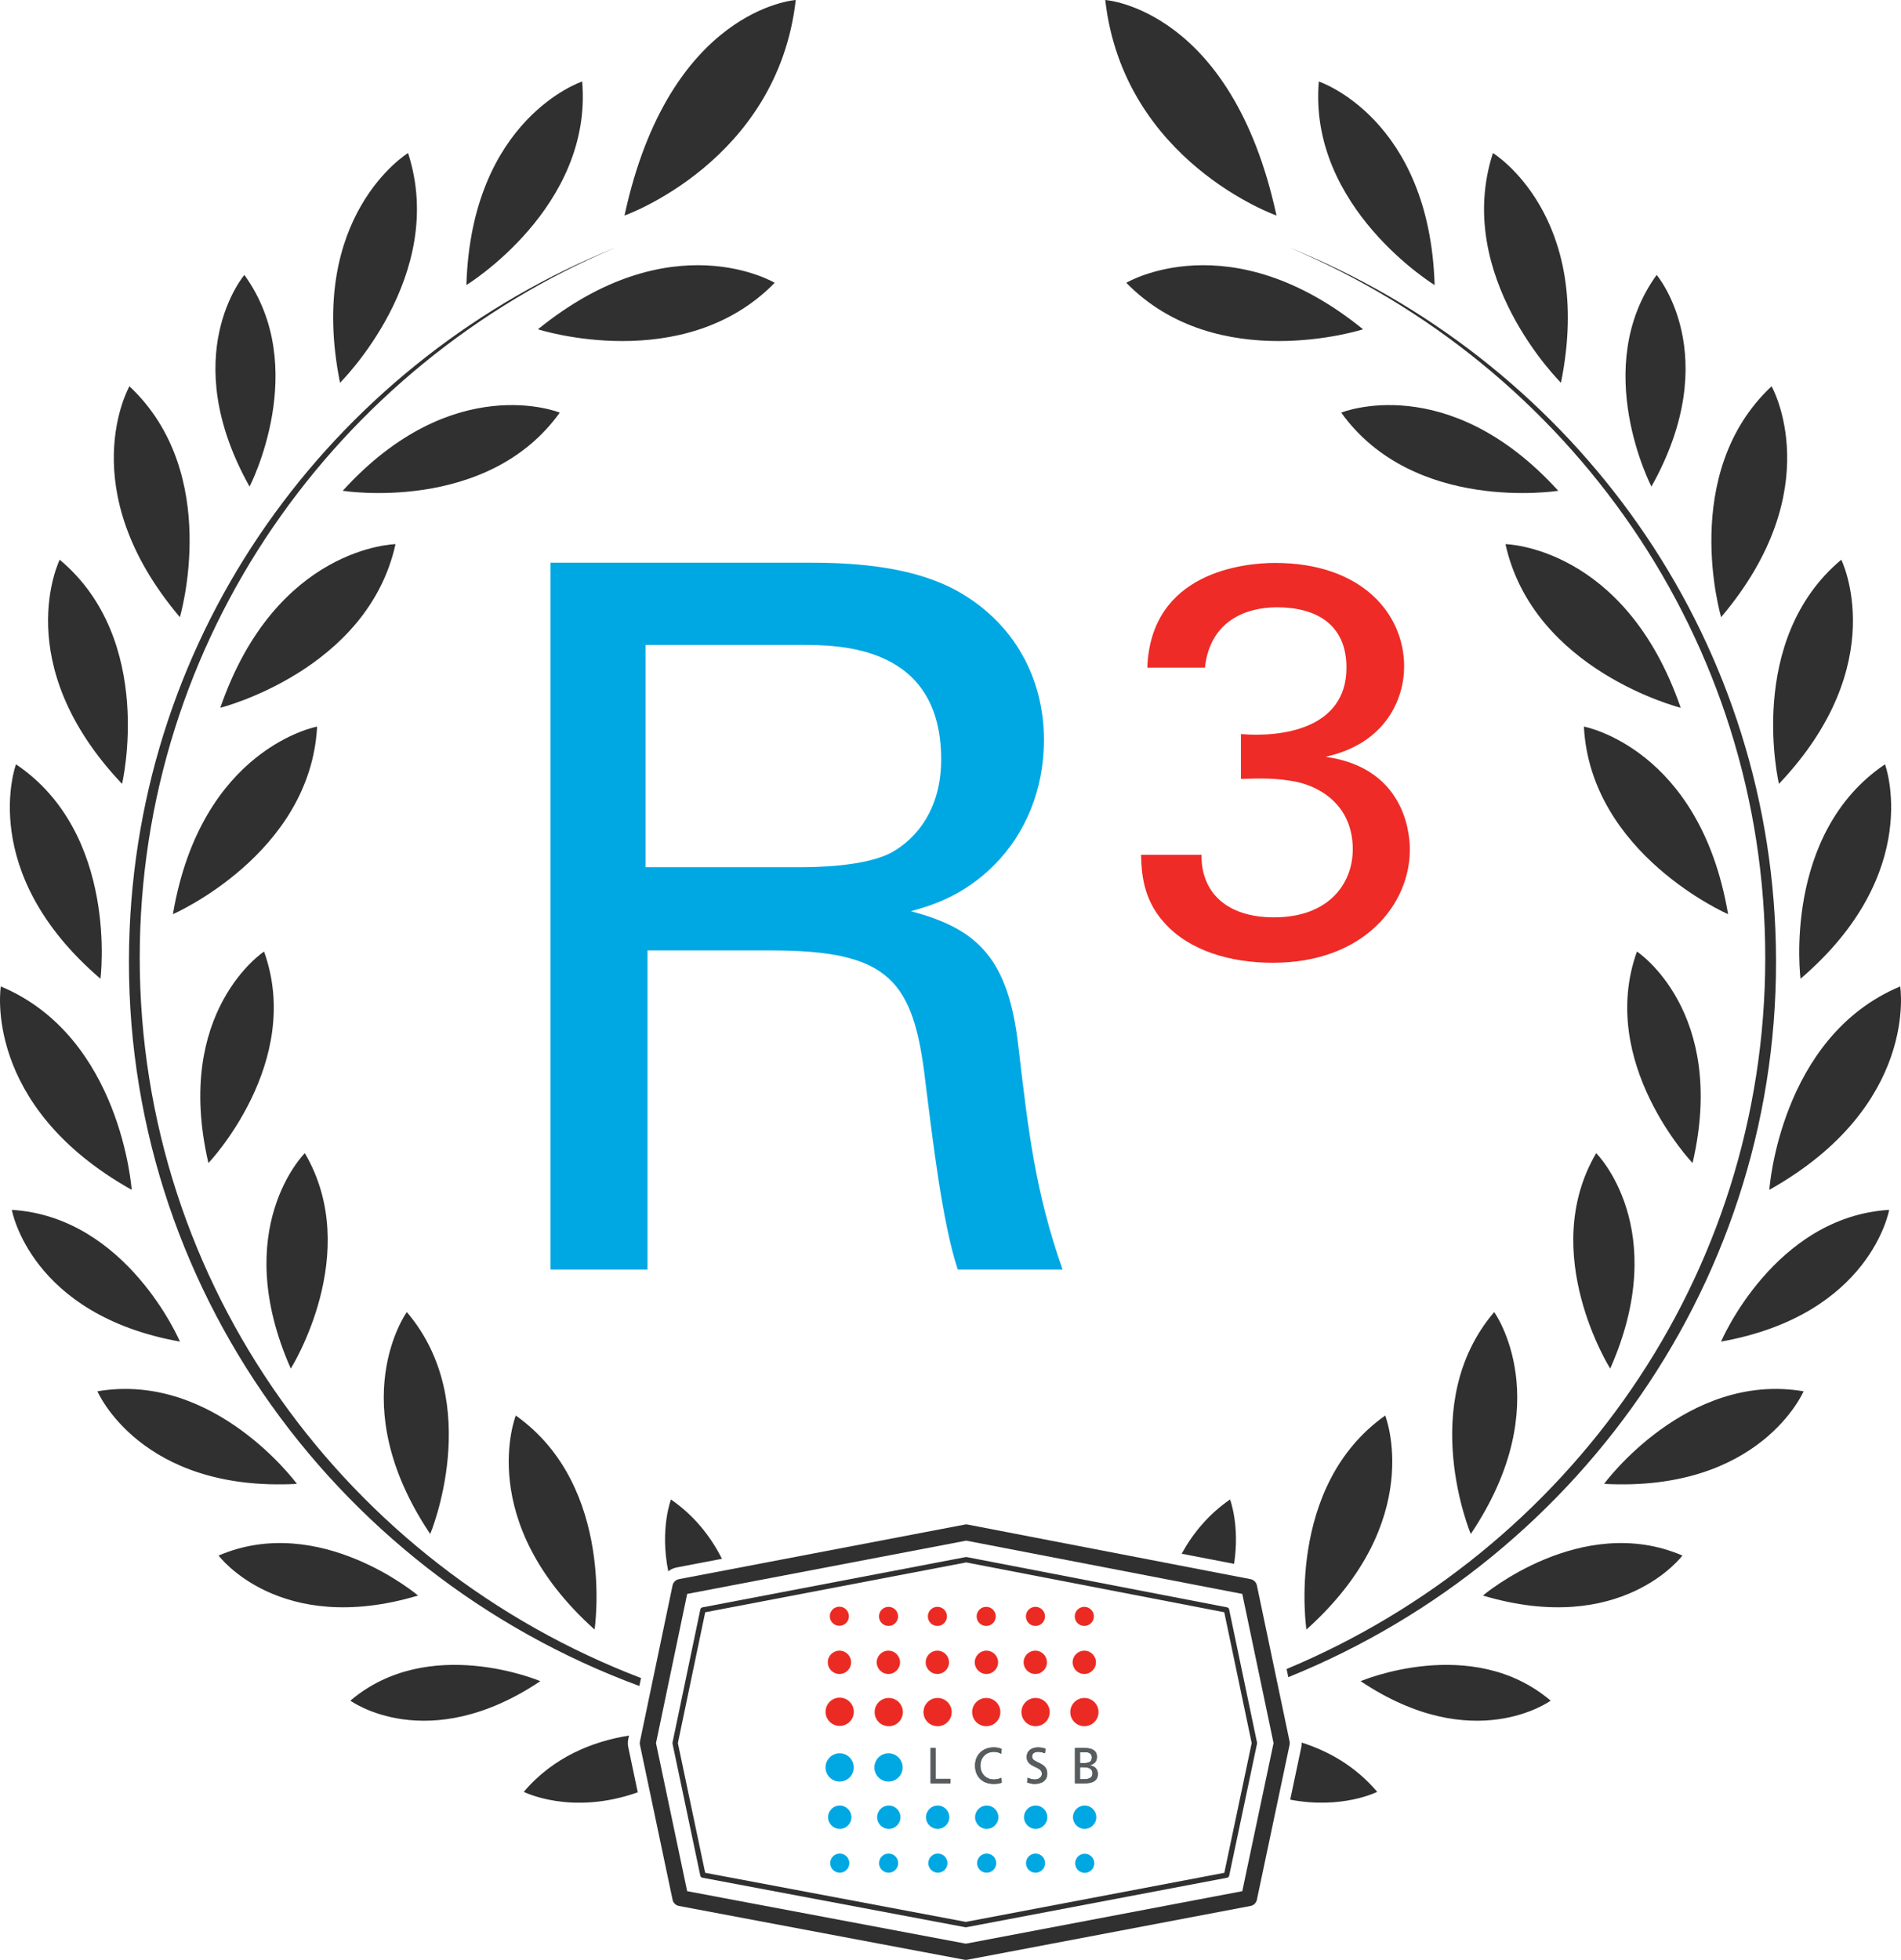 <?xml version="1.0" encoding="UTF-8" standalone="no"?>
<svg
   xmlns:dc="http://purl.org/dc/elements/1.1/"
   xmlns:cc="http://creativecommons.org/ns#"
   xmlns:rdf="http://www.w3.org/1999/02/22-rdf-syntax-ns#"
   xmlns:svg="http://www.w3.org/2000/svg"
   xmlns="http://www.w3.org/2000/svg"
   xmlns:xlink="http://www.w3.org/1999/xlink"
   xmlns:sodipodi="http://sodipodi.sourceforge.net/DTD/sodipodi-0.dtd"
   xmlns:inkscape="http://www.inkscape.org/namespaces/inkscape"
   width="494.426pt"
   height="509.586pt"
   viewBox="0 0 494.426 509.586"
   version="1.2"
   id="svg113"
   sodipodi:docname="git-r3-school-logo.svg"
   inkscape:version="1.0.2 (e86c870879, 2021-01-15)">
  <sodipodi:namedview
     pagecolor="#ffffff"
     bordercolor="#666666"
     borderopacity="1"
     objecttolerance="10"
     gridtolerance="10"
     guidetolerance="10"
     inkscape:pageopacity="0"
     inkscape:pageshadow="2"
     inkscape:window-width="1920"
     inkscape:window-height="1047"
     id="namedview115"
     showgrid="false"
     fit-margin-top="0"
     fit-margin-left="0"
     fit-margin-right="0"
     fit-margin-bottom="0"
     inkscape:zoom="0.88085214"
     inkscape:cx="439.67282"
     inkscape:cy="426.98127"
     inkscape:window-x="0"
     inkscape:window-y="33"
     inkscape:window-maximized="1"
     inkscape:current-layer="svg113" />
  <defs
     id="defs16">
    <g
       id="g14">
      <symbol
         overflow="visible"
         id="glyph0-0">
        <path
           style="stroke:none"
           d="M 0,0 H 127.297 V -178.219 H 0 Z M 63.656,-100.578 20.375,-165.5 h 86.562 z m 7.641,11.469 43.281,-64.922 V -24.188 Z m -50.922,76.375 43.281,-64.922 43.281,64.922 z m -7.641,-141.297 43.281,64.922 -43.281,64.922 z m 0,0"
           id="path2" />
      </symbol>
      <symbol
         overflow="visible"
         id="glyph0-1">
        <path
           style="stroke:none"
           d="m 21.891,0 h 25.219 V -83 H 79.188 c 30.797,0 37.172,7.641 40.219,34.375 1.781,14 4.328,36.406 8.406,48.625 h 27.25 c -7.141,-20.375 -8.922,-36.156 -11.469,-57.797 -2.547,-22.922 -10.438,-30.812 -28,-35.391 5.594,-1.531 13.75,-4.078 21.641,-11.969 8.141,-8.141 12.984,-19.609 12.984,-32.594 0,-14.766 -6.625,-28.766 -20.375,-37.422 -13.484,-8.656 -32.844,-8.656 -42.266,-8.656 h -65.688 z M 46.594,-162.438 h 40.234 c 10.172,0 36.656,0 36.656,29.781 0,15.281 -8.906,21.906 -12.469,23.938 -6.875,4.078 -21.391,4.078 -24.188,4.078 H 46.594 Z m 0,0"
           id="path5" />
      </symbol>
      <symbol
         overflow="visible"
         id="glyph1-0">
        <path
           style="stroke:none"
           d="M 0,0 H 74.219 V -100.781 H 0 Z M 37.109,-56.875 11.875,-93.594 h 50.469 z m 4.453,6.484 25.234,-36.719 v 73.438 z m -29.688,43.188 25.234,-36.719 25.234,36.719 z m -4.453,-79.906 25.234,36.719 -25.234,36.719 z m 0,0"
           id="path8" />
      </symbol>
      <symbol
         overflow="visible"
         id="glyph1-1">
        <path
           style="stroke:none"
           d="m 5.641,-25.625 c 0.156,4.172 0.297,11.375 6.094,17.703 6.531,7.344 17.359,10.375 28.203,10.375 23.891,0 35.625,-15.406 35.625,-29.375 0,-2.016 0,-21.172 -21.969,-24.188 15.875,-3.453 20.484,-15.266 20.484,-23.469 0,-13.828 -11.141,-26.938 -33.547,-26.938 -8.312,0 -32.359,2.453 -33.25,27.219 h 14.984 c 1.344,-12.375 10.984,-15.688 18.703,-15.688 10.25,0 18.109,4.453 18.109,15.688 0,16.125 -17.219,18.141 -27.453,17.281 v 11.656 c 5.188,-0.141 8.906,-0.281 14.25,0.719 7.562,1.594 14.844,7.062 14.844,17.578 0,8.781 -6.094,17.703 -20.484,17.703 -12.625,0 -19,-6.766 -18.859,-16.266 z m 0,0"
           id="path11" />
      </symbol>
    </g>
  </defs>
  <g
     id="surface6063"
     transform="translate(-61.59,-65.047)">
    <path
       style="fill:#303030;fill-opacity:1;fill-rule:nonzero;stroke:none"
       d="m 125.148,136.539 c 0,0 -17.805,20.844 1.352,55.035 0,0 16.051,-30.953 -1.352,-55.035 m -48.027,74.047 c 0,0 -13.422,27.016 16.215,58.293 0,0 8.832,-37.324 -16.215,-58.293 m 90.598,-105.75 c 0,0 -26.48,16.219 -17.691,59.734 0,0 28.105,-27.723 17.691,-59.734 M 95.25,165.488 c 0,0 -15.164,26.625 13.121,60.035 0,0 11.098,-37.336 -13.121,-60.035 M 213.008,86.234 c 0,0 -28.812,9.543 -30.117,52.937 0,0 32.918,-20.137 30.117,-52.937 M 87.719,319.547 c 0,0 4.848,-37.688 -21.969,-55.758 0,0 -10.426,28.008 21.969,55.758 M 393.59,121.094 c -11.629,-53.875 -44.539,-56.047 -44.539,-56.047 4.766,42.012 44.539,56.047 44.539,56.047 m -24.656,347.965 13.625,2.629 c 1.539,-9.992 -1.051,-16.738 -1.051,-16.738 -5.691,3.941 -9.719,8.883 -12.574,14.109 M 224.016,121.094 c 0,0 39.773,-14.035 44.539,-56.047 0,0 -32.906,2.172 -44.539,56.047 M 97.93,314.078 c 0,-82.859 51.039,-154 123.906,-184.715 -71.5,28.824 -123.133,96.496 -126.535,177.398 -3.742,89.02 52.051,166.977 132.578,196.691 l 0.434,-2.066 C 152.016,472.238 97.93,399.371 97.93,314.078 m 411.281,99.824 c 38.973,-6.984 43.727,-34.262 43.727,-34.262 -29.961,1.852 -43.727,34.262 -43.727,34.262 m -61.938,66.031 c 36.141,10.773 51.891,-10.402 51.891,-10.402 -26.285,-11.273 -51.891,10.402 -51.891,10.402 m -47.141,38.227 c 0.012,0.41 -0.012,0.82 -0.098,1.223 l -2.879,13.625 c 13.539,2.586 22.633,-2.031 22.633,-2.031 -5.688,-6.691 -12.676,-10.598 -19.656,-12.816 m 15.344,-15.965 c 29.414,19.691 49.414,5.07 49.414,5.07 -20.438,-17.398 -49.414,-5.07 -49.414,-5.07 M 354.527,138.586 c 23.711,24.262 61.582,12.09 61.582,12.09 -34.734,-28.188 -61.582,-12.09 -61.582,-12.09 m 124.262,312.312 c 40.707,2.168 51.891,-24.074 51.891,-24.074 -30.473,-5.188 -51.891,24.074 -51.891,24.074 m -253.793,66.348 0.191,-0.906 c -9.328,1.504 -19.57,5.461 -27.371,14.637 0,0 12.324,6.273 29.648,0.121 L 225,519.379 c -0.148,-0.703 -0.152,-1.43 -0.004,-2.133 M 95.836,374.438 c 0,0 -2.699,-39.789 -34.035,-52.887 0,0 -5.031,30.965 34.035,52.887 m -31.168,5.203 c 0,0 4.754,27.277 43.727,34.262 0,0 -13.766,-32.41 -43.727,-34.262 m 74.148,71.258 c 0,0 -21.418,-29.262 -51.887,-24.074 0,0 11.18,26.242 51.887,24.074 m 13.902,56.367 c 0,0 19.996,14.621 49.41,-5.07 0,0 -28.977,-12.328 -49.41,5.07 m -34.273,-37.734 c 0,0 15.746,21.176 51.887,10.402 0,0 -25.605,-21.676 -51.887,-10.402 m 117.656,-14.582 c 0,0 -2.934,7.629 -0.707,18.672 0.629,-0.484 1.375,-0.836 2.191,-0.992 l 11.777,-2.25 c -2.883,-5.711 -7.098,-11.156 -13.262,-15.43 M 523.34,306.762 C 519.941,225.859 468.301,158.188 396.805,129.363 c 72.863,30.719 123.906,101.859 123.906,184.715 0,83.082 -51.312,154.379 -124.492,184.961 l 0.445,2.121 C 474,469.883 526.992,393.586 523.34,306.762 M 434.719,139.172 c -1.305,-43.395 -30.121,-52.937 -30.121,-52.937 -2.797,32.801 30.121,52.937 30.121,52.937 m -290.652,114.809 c 0,0 -30.172,5.547 -37.504,48.781 0,0 35.75,-15.574 37.504,-48.781 m -13.797,58.492 c 0,0 -23.656,15.523 -14.469,55 0,0 24.824,-26.074 14.469,-55 M 449.887,104.836 c -10.414,32.012 17.691,59.734 17.691,59.734 8.793,-43.516 -17.691,-59.734 -17.691,-59.734 m -48.508,383.938 c 31.398,-28.168 20.488,-55.648 20.488,-55.648 -26.102,18.469 -20.488,55.648 -20.488,55.648 M 521.77,374.438 c 39.07,-21.922 34.035,-52.887 34.035,-52.887 -31.336,13.098 -34.035,52.887 -34.035,52.887 m 8.117,-54.891 c 32.395,-27.75 21.969,-55.758 21.969,-55.758 -26.816,18.07 -21.969,55.758 -21.969,55.758 m -389.016,45.352 c 0,0 -19.77,19.586 -3.652,56.023 0,0 18.926,-30.02 3.652,-56.023 M 522.355,165.488 c -24.215,22.699 -13.121,60.035 -13.121,60.035 28.285,-33.41 13.121,-60.035 13.121,-60.035 m 1.918,103.391 c 29.633,-31.277 16.211,-58.293 16.211,-58.293 -25.047,20.969 -16.211,58.293 -16.211,58.293 m -31.812,-132.34 c -17.406,24.082 -1.355,55.035 -1.355,55.035 19.156,-34.191 1.355,-55.035 1.355,-55.035 m -18.922,117.441 c 1.754,33.207 37.504,48.781 37.504,48.781 -7.332,-43.234 -37.504,-48.781 -37.504,-48.781 m -20.391,-47.441 c 7.266,32.914 45.57,42.551 45.57,42.551 -14.5,-42.02 -45.57,-42.551 -45.57,-42.551 m 27.238,214.383 c 16.117,-36.438 -3.648,-56.023 -3.648,-56.023 -15.277,26.004 3.648,56.023 3.648,56.023 m -36.266,43.008 c 23.012,-34.266 6.09,-57.707 6.09,-57.707 -20.309,23.789 -6.09,57.707 -6.09,57.707 M 410.426,172.344 c 18.895,26.324 56.449,20.32 56.449,20.32 -28.75,-31.621 -56.449,-20.32 -56.449,-20.32 m -259.695,20.32 c 0,0 37.559,6.004 56.449,-20.32 0,0 -27.699,-11.301 -56.449,20.32 m 16.664,213.559 c 0,0 -16.918,23.441 6.09,57.707 0,0 14.223,-33.918 -6.09,-57.707 m -2.938,-199.684 c 0,0 -31.07,0.531 -45.57,42.551 0,0 38.309,-9.637 45.57,-42.551 m 322.879,105.934 c -10.355,28.926 14.469,55 14.469,55 9.188,-39.477 -14.469,-55 -14.469,-55 M 201.5,150.676 c 0,0 37.867,12.172 61.578,-12.09 0,0 -26.848,-16.098 -61.578,12.09 m 14.73,338.098 c 0,0 5.613,-37.18 -20.492,-55.648 0,0 -10.91,27.48 20.492,55.648"
       id="path18" />
    <path
       style="fill:none;stroke:#303030;stroke-width:4.174;stroke-linecap:round;stroke-linejoin:round;stroke-miterlimit:10;stroke-opacity:1"
       d="M -2.0625e-4,0.002 -8.485,-40.584 -2.0625e-4,-80.873 74.234,-94.858 147.89,-80.873 156.398,-40.584 147.89,0.002 74.332,14.193 Z m 0,0"
       transform="matrix(1,0,0,-1,238.559,477.724)"
       id="path20" />
    <path
       style="fill:none;stroke:#303030;stroke-width:1.391;stroke-linecap:round;stroke-linejoin:round;stroke-miterlimit:10;stroke-opacity:1"
       d="M 0.001,-1.9375e-4 -7.225,34.316 0.009,68.933 68.474,82.008 136.181,68.941 l 7.258,-34.625 -7.246,-34.324 L 68.38,-12.879 Z m 0,0"
       transform="matrix(1,0,0,-1,244.409,552.621)"
       id="path22" />
    <g
       style="fill:#00a8e3;fill-opacity:1"
       id="g26">
      <use
         xlink:href="#glyph0-1"
         x="182.89"
         y="395.184"
         id="use24"
         width="100%"
         height="100%" />
    </g>
    <g
       style="fill:#ee2b26;fill-opacity:1"
       id="g30">
      <use
         xlink:href="#glyph1-1"
         x="352.711"
         y="312.943"
         id="use28"
         width="100%"
         height="100%" />
    </g>
    <path
       style="fill:#00a8e3;fill-opacity:1;fill-rule:nonzero;stroke:none"
       d="m 292.68,520.953 c 2.031,0 3.676,1.645 3.676,3.676 0,2.031 -1.645,3.672 -3.676,3.676 -2.027,0 -3.676,-1.645 -3.676,-3.676 0,-2.031 1.648,-3.676 3.676,-3.676"
       id="path32" />
    <path
       style="fill:#00a8e3;fill-opacity:1;fill-rule:nonzero;stroke:none"
       d="m 292.754,534.539 c 1.676,0 3.035,1.359 3.035,3.035 0,1.676 -1.359,3.035 -3.035,3.035 -1.676,0 -3.031,-1.359 -3.031,-3.035 0,-1.676 1.355,-3.035 3.031,-3.035"
       id="path34" />
    <path
       style="fill:#00a8e3;fill-opacity:1;fill-rule:nonzero;stroke:none"
       d="m 292.707,547.027 c 1.375,0 2.488,1.113 2.488,2.488 0,1.375 -1.113,2.488 -2.484,2.488 -1.375,0 -2.488,-1.113 -2.488,-2.484 0,-1.379 1.113,-2.492 2.484,-2.492"
       id="path36" />
    <path
       style="fill:#00a8e3;fill-opacity:1;fill-rule:nonzero;stroke:none"
       d="m 279.973,520.953 c 2.031,0 3.676,1.645 3.676,3.676 0,2.031 -1.645,3.672 -3.676,3.676 -2.027,0 -3.676,-1.645 -3.676,-3.676 0,-2.031 1.648,-3.676 3.676,-3.676"
       id="path38" />
    <path
       style="fill:#00a8e3;fill-opacity:1;fill-rule:nonzero;stroke:none"
       d="m 280,534.539 c 1.676,0 3.035,1.359 3.035,3.035 0,1.676 -1.359,3.035 -3.035,3.035 -1.676,0 -3.031,-1.359 -3.031,-3.035 0,-1.676 1.355,-3.035 3.031,-3.035"
       id="path40" />
    <path
       style="fill:#00a8e3;fill-opacity:1;fill-rule:nonzero;stroke:none"
       d="m 280,547.027 c 1.375,0 2.488,1.113 2.488,2.488 0,1.375 -1.113,2.488 -2.488,2.488 -1.371,0 -2.484,-1.113 -2.484,-2.484 0,-1.379 1.113,-2.492 2.484,-2.492"
       id="path42" />
    <path
       style="fill:#00a8e3;fill-opacity:1;fill-rule:nonzero;stroke:none"
       d="m 305.461,534.539 c 1.676,0 3.035,1.359 3.035,3.035 0,1.676 -1.359,3.035 -3.035,3.035 -1.672,0 -3.031,-1.359 -3.031,-3.035 0,-1.676 1.359,-3.035 3.031,-3.035"
       id="path44" />
    <path
       style="fill:#00a8e3;fill-opacity:1;fill-rule:nonzero;stroke:none"
       d="m 305.52,547.027 c 1.371,0 2.488,1.113 2.488,2.488 0,1.375 -1.113,2.488 -2.488,2.488 -1.375,0 -2.488,-1.113 -2.488,-2.484 0,-1.379 1.113,-2.492 2.488,-2.492"
       id="path46" />
    <path
       style="fill:#00a8e3;fill-opacity:1;fill-rule:nonzero;stroke:none"
       d="m 318.227,534.539 c 1.676,0 3.031,1.359 3.031,3.035 0,1.676 -1.355,3.035 -3.031,3.035 -1.676,0 -3.031,-1.359 -3.031,-3.035 0,-1.676 1.355,-3.035 3.031,-3.035"
       id="path48" />
    <path
       style="fill:#00a8e3;fill-opacity:1;fill-rule:nonzero;stroke:none"
       d="m 318.207,547.027 c 1.375,0 2.488,1.113 2.488,2.488 0,1.375 -1.113,2.488 -2.488,2.488 -1.371,0 -2.484,-1.113 -2.484,-2.484 0,-1.379 1.113,-2.492 2.484,-2.492"
       id="path50" />
    <path
       style="fill:#00a8e3;fill-opacity:1;fill-rule:nonzero;stroke:none"
       d="m 330.953,534.539 c 1.676,0 3.031,1.359 3.031,3.035 0,1.676 -1.355,3.035 -3.031,3.035 -1.676,0 -3.031,-1.359 -3.031,-3.035 0,-1.676 1.355,-3.035 3.031,-3.035"
       id="path52" />
    <path
       style="fill:#00a8e3;fill-opacity:1;fill-rule:nonzero;stroke:none"
       d="m 330.914,547.027 c 1.375,0 2.492,1.113 2.492,2.488 0,1.375 -1.117,2.488 -2.488,2.488 -1.375,0 -2.488,-1.113 -2.488,-2.484 0,-1.379 1.113,-2.492 2.484,-2.492"
       id="path54" />
    <path
       style="fill:#00a8e3;fill-opacity:1;fill-rule:nonzero;stroke:none"
       d="m 343.688,534.539 c 1.676,0 3.035,1.359 3.035,3.035 0,1.676 -1.359,3.035 -3.035,3.035 -1.672,0 -3.031,-1.359 -3.031,-3.035 0,-1.676 1.359,-3.035 3.031,-3.035"
       id="path56" />
    <path
       style="fill:#00a8e3;fill-opacity:1;fill-rule:nonzero;stroke:none"
       d="m 343.707,547.07 c 1.375,0 2.488,1.113 2.488,2.488 0,1.371 -1.113,2.484 -2.488,2.484 -1.371,0 -2.484,-1.113 -2.484,-2.484 0,-1.375 1.113,-2.488 2.484,-2.488"
       id="path58" />
    <path
       style="fill:#eb2b23;fill-opacity:1;fill-rule:nonzero;stroke:none"
       d="m 330.926,513.914 c -2.027,0 -3.672,-1.645 -3.672,-3.672 -0.004,-2.031 1.645,-3.676 3.672,-3.676 2.031,0 3.68,1.645 3.68,3.672 0,2.031 -1.648,3.676 -3.68,3.676"
       id="path60" />
    <path
       style="fill:#eb2b23;fill-opacity:1;fill-rule:nonzero;stroke:none"
       d="m 330.855,500.328 c -1.676,0 -3.031,-1.355 -3.035,-3.031 0,-1.676 1.359,-3.035 3.035,-3.035 1.676,0 3.031,1.359 3.031,3.035 0,1.676 -1.355,3.031 -3.031,3.031"
       id="path62" />
    <path
       style="fill:#eb2b23;fill-opacity:1;fill-rule:nonzero;stroke:none"
       d="m 330.898,487.84 c -1.375,0 -2.488,-1.113 -2.488,-2.488 0,-1.371 1.113,-2.484 2.488,-2.484 1.371,0 2.484,1.109 2.484,2.484 0,1.375 -1.109,2.488 -2.484,2.488"
       id="path64" />
    <path
       style="fill:#eb2b23;fill-opacity:1;fill-rule:nonzero;stroke:none"
       d="m 343.629,513.914 c -2.031,0 -3.676,-1.645 -3.676,-3.672 0,-2.031 1.645,-3.676 3.672,-3.676 2.031,0 3.676,1.645 3.676,3.672 0,2.031 -1.645,3.676 -3.672,3.676"
       id="path66" />
    <path
       style="fill:#eb2b23;fill-opacity:1;fill-rule:nonzero;stroke:none"
       d="m 343.602,500.328 c -1.676,0 -3.035,-1.355 -3.035,-3.031 0,-1.676 1.359,-3.035 3.035,-3.035 1.672,0 3.031,1.359 3.031,3.035 0,1.676 -1.359,3.031 -3.031,3.031"
       id="path68" />
    <path
       style="fill:#eb2b23;fill-opacity:1;fill-rule:nonzero;stroke:none"
       d="m 343.605,487.84 c -1.375,0 -2.488,-1.113 -2.488,-2.488 0,-1.371 1.113,-2.484 2.488,-2.484 1.371,0 2.488,1.109 2.488,2.484 0,1.375 -1.117,2.488 -2.488,2.488"
       id="path70" />
    <path
       style="fill:#eb2b23;fill-opacity:1;fill-rule:nonzero;stroke:none"
       d="m 318.102,513.914 c -2.027,0 -3.672,-1.645 -3.672,-3.672 0,-2.031 1.641,-3.676 3.672,-3.676 2.031,0 3.676,1.645 3.676,3.672 0,2.031 -1.645,3.676 -3.676,3.676"
       id="path72" />
    <path
       style="fill:#eb2b23;fill-opacity:1;fill-rule:nonzero;stroke:none"
       d="m 318.145,500.328 c -1.672,0 -3.031,-1.355 -3.031,-3.031 0,-1.676 1.359,-3.035 3.031,-3.035 1.676,0 3.035,1.359 3.035,3.035 0,1.676 -1.355,3.031 -3.035,3.031"
       id="path74" />
    <path
       style="fill:#eb2b23;fill-opacity:1;fill-rule:nonzero;stroke:none"
       d="m 318.086,487.84 c -1.375,0 -2.484,-1.113 -2.484,-2.488 0,-1.371 1.109,-2.484 2.484,-2.484 1.375,0 2.488,1.109 2.488,2.484 0,1.375 -1.113,2.488 -2.488,2.488"
       id="path76" />
    <path
       style="fill:#eb2b23;fill-opacity:1;fill-rule:nonzero;stroke:none"
       d="m 305.449,513.914 c -2.031,0 -3.676,-1.645 -3.676,-3.672 0,-2.031 1.645,-3.676 3.676,-3.676 2.027,0 3.672,1.645 3.672,3.672 0,2.031 -1.645,3.676 -3.672,3.676"
       id="path78" />
    <path
       style="fill:#eb2b23;fill-opacity:1;fill-rule:nonzero;stroke:none"
       d="m 305.383,500.328 c -1.676,0 -3.031,-1.355 -3.031,-3.031 0,-1.676 1.355,-3.035 3.031,-3.035 1.676,0 3.035,1.359 3.035,3.035 0,1.676 -1.359,3.031 -3.035,3.031"
       id="path80" />
    <path
       style="fill:#eb2b23;fill-opacity:1;fill-rule:nonzero;stroke:none"
       d="m 305.398,487.84 c -1.375,0 -2.488,-1.113 -2.488,-2.488 0,-1.371 1.113,-2.484 2.484,-2.484 1.375,0 2.488,1.109 2.488,2.484 0,1.375 -1.113,2.488 -2.484,2.488"
       id="path82" />
    <path
       style="fill:#eb2b23;fill-opacity:1;fill-rule:nonzero;stroke:none"
       d="m 292.742,513.918 c -2.031,0 -3.676,-1.645 -3.676,-3.676 0,-2.027 1.645,-3.676 3.676,-3.676 2.027,0 3.676,1.645 3.676,3.676 0,2.027 -1.645,3.676 -3.676,3.676"
       id="path84" />
    <path
       style="fill:#eb2b23;fill-opacity:1;fill-rule:nonzero;stroke:none"
       d="m 292.648,500.328 c -1.676,0 -3.035,-1.355 -3.035,-3.031 0,-1.676 1.359,-3.035 3.035,-3.035 1.672,0 3.031,1.359 3.031,3.035 0,1.676 -1.355,3.031 -3.031,3.031"
       id="path86" />
    <path
       style="fill:#eb2b23;fill-opacity:1;fill-rule:nonzero;stroke:none"
       d="m 292.691,487.84 c -1.375,0 -2.488,-1.113 -2.488,-2.488 0,-1.371 1.113,-2.484 2.484,-2.484 1.375,0 2.488,1.109 2.488,2.484 0,1.375 -1.113,2.488 -2.484,2.488"
       id="path88" />
    <path
       style="fill:#eb2b23;fill-opacity:1;fill-rule:nonzero;stroke:none"
       d="m 279.984,506.484 c 2.031,0 3.676,1.645 3.676,3.676 0,2.031 -1.645,3.676 -3.676,3.676 -2.031,0 -3.676,-1.645 -3.676,-3.676 0,-2.027 1.645,-3.676 3.676,-3.676"
       id="path90" />
    <path
       style="fill:#eb2b23;fill-opacity:1;fill-rule:nonzero;stroke:none"
       d="m 279.922,500.328 c -1.676,0 -3.035,-1.355 -3.035,-3.031 0,-1.676 1.359,-3.035 3.035,-3.035 1.672,0 3.031,1.359 3.031,3.035 0,1.676 -1.355,3.031 -3.031,3.031"
       id="path92" />
    <path
       style="fill:#eb2b23;fill-opacity:1;fill-rule:nonzero;stroke:none"
       d="m 279.898,487.801 c -1.375,0 -2.488,-1.113 -2.488,-2.484 0,-1.375 1.113,-2.488 2.488,-2.488 1.371,0 2.484,1.113 2.484,2.488 0,1.371 -1.109,2.484 -2.484,2.484"
       id="path94" />
    <path
       style="fill:#575c5e;fill-opacity:1;fill-rule:nonzero;stroke:none"
       d="m 303.613,528.766 h 5.16 v -1.16 h -3.844 v -8.027 h -1.316 z m 0,0"
       id="path96" />
    <path
       style="fill:#575c5e;fill-opacity:1;fill-rule:nonzero;stroke:none"
       d="m 303.613,528.766 h 5.16 v -1.16 h -3.844 v -8.027 h -1.316 z m 0,0"
       id="path98" />
    <path
       style="fill:#575c5e;fill-opacity:1;fill-rule:nonzero;stroke:none"
       d="m 322.113,519.816 c -0.66,-0.293 -1.355,-0.398 -2.066,-0.398 -2.805,0 -4.859,1.883 -4.859,4.711 0,2.922 1.938,4.789 4.848,4.789 0.539,0 1.395,-0.039 2.09,-0.324 l -0.078,-1.277 c -0.461,0.273 -1.344,0.445 -2,0.445 -1.91,0 -3.461,-1.434 -3.461,-3.59 0,-2.066 1.406,-3.594 3.523,-3.594 0.676,0 1.32,0.172 1.898,0.512 z m 0,0"
       id="path100" />
    <path
       style="fill:#575c5e;fill-opacity:1;fill-rule:nonzero;stroke:none"
       d="m 322.113,519.816 c -0.66,-0.293 -1.355,-0.398 -2.066,-0.398 -2.805,0 -4.859,1.883 -4.859,4.711 0,2.922 1.938,4.789 4.848,4.789 0.539,0 1.395,-0.039 2.09,-0.324 l -0.078,-1.277 c -0.461,0.273 -1.344,0.445 -2,0.445 -1.91,0 -3.461,-1.434 -3.461,-3.59 0,-2.066 1.406,-3.594 3.523,-3.594 0.676,0 1.32,0.172 1.898,0.512 z m 0,0"
       id="path102" />
    <path
       style="fill:#575c5e;fill-opacity:1;fill-rule:nonzero;stroke:none"
       d="m 333.527,519.746 c -0.629,-0.223 -1.352,-0.324 -1.957,-0.324 -1.66,0 -2.949,0.863 -2.949,2.5 0,2.855 3.945,2.289 3.945,4.34 0,1.078 -1.051,1.5 -1.801,1.5 -0.672,0 -1.461,-0.262 -1.906,-0.445 l -0.133,1.223 c 0.605,0.195 1.238,0.383 1.883,0.383 1.844,0 3.355,-0.777 3.355,-2.738 0,-3.027 -3.949,-2.621 -3.949,-4.383 0,-0.961 0.867,-1.223 1.605,-1.223 0.684,0 1.055,0.117 1.723,0.383 z m 0,0"
       id="path104" />
    <path
       style="fill:#575c5e;fill-opacity:1;fill-rule:nonzero;stroke:none"
       d="m 333.527,519.746 c -0.629,-0.223 -1.352,-0.324 -1.957,-0.324 -1.66,0 -2.949,0.863 -2.949,2.5 0,2.855 3.945,2.289 3.945,4.34 0,1.078 -1.051,1.5 -1.801,1.5 -0.672,0 -1.461,-0.262 -1.906,-0.445 l -0.133,1.223 c 0.605,0.195 1.238,0.383 1.883,0.383 1.844,0 3.355,-0.777 3.355,-2.738 0,-3.027 -3.949,-2.621 -3.949,-4.383 0,-0.961 0.867,-1.223 1.605,-1.223 0.684,0 1.055,0.117 1.723,0.383 z m 0,0"
       id="path106" />
    <path
       style="fill:#575c5e;fill-opacity:1;fill-rule:nonzero;stroke:none"
       d="m 342.488,520.656 h 1.383 c 0.762,0 1.695,0.277 1.695,1.367 0,1.355 -1.078,1.477 -2.355,1.477 h -0.723 z m 0,3.922 h 0.855 c 1.133,0 2.379,0.199 2.379,1.617 0,1.238 -1.062,1.488 -2.246,1.488 h -0.988 z m -1.316,4.188 h 2.445 c 1.871,0 3.504,-0.477 3.504,-2.449 0,-1.289 -0.883,-2.105 -2.133,-2.211 v -0.027 c 1.16,-0.289 1.895,-0.922 1.895,-2.184 0,-1.699 -1.316,-2.316 -3.223,-2.316 h -2.488 z m 0,0"
       id="path108" />
    <path
       style="fill:#575c5e;fill-opacity:1;fill-rule:nonzero;stroke:none"
       d="m 342.488,520.656 h 1.383 c 0.762,0 1.695,0.277 1.695,1.367 0,1.355 -1.078,1.477 -2.355,1.477 h -0.723 z m 0,3.922 h 0.855 c 1.133,0 2.379,0.199 2.379,1.617 0,1.238 -1.062,1.488 -2.246,1.488 h -0.988 z m -1.316,4.188 h 2.445 c 1.871,0 3.504,-0.477 3.504,-2.449 0,-1.289 -0.883,-2.105 -2.133,-2.211 v -0.027 c 1.16,-0.289 1.895,-0.922 1.895,-2.184 0,-1.699 -1.316,-2.316 -3.223,-2.316 h -2.488 z m 0,0"
       id="path110" />
  </g>
</svg>
